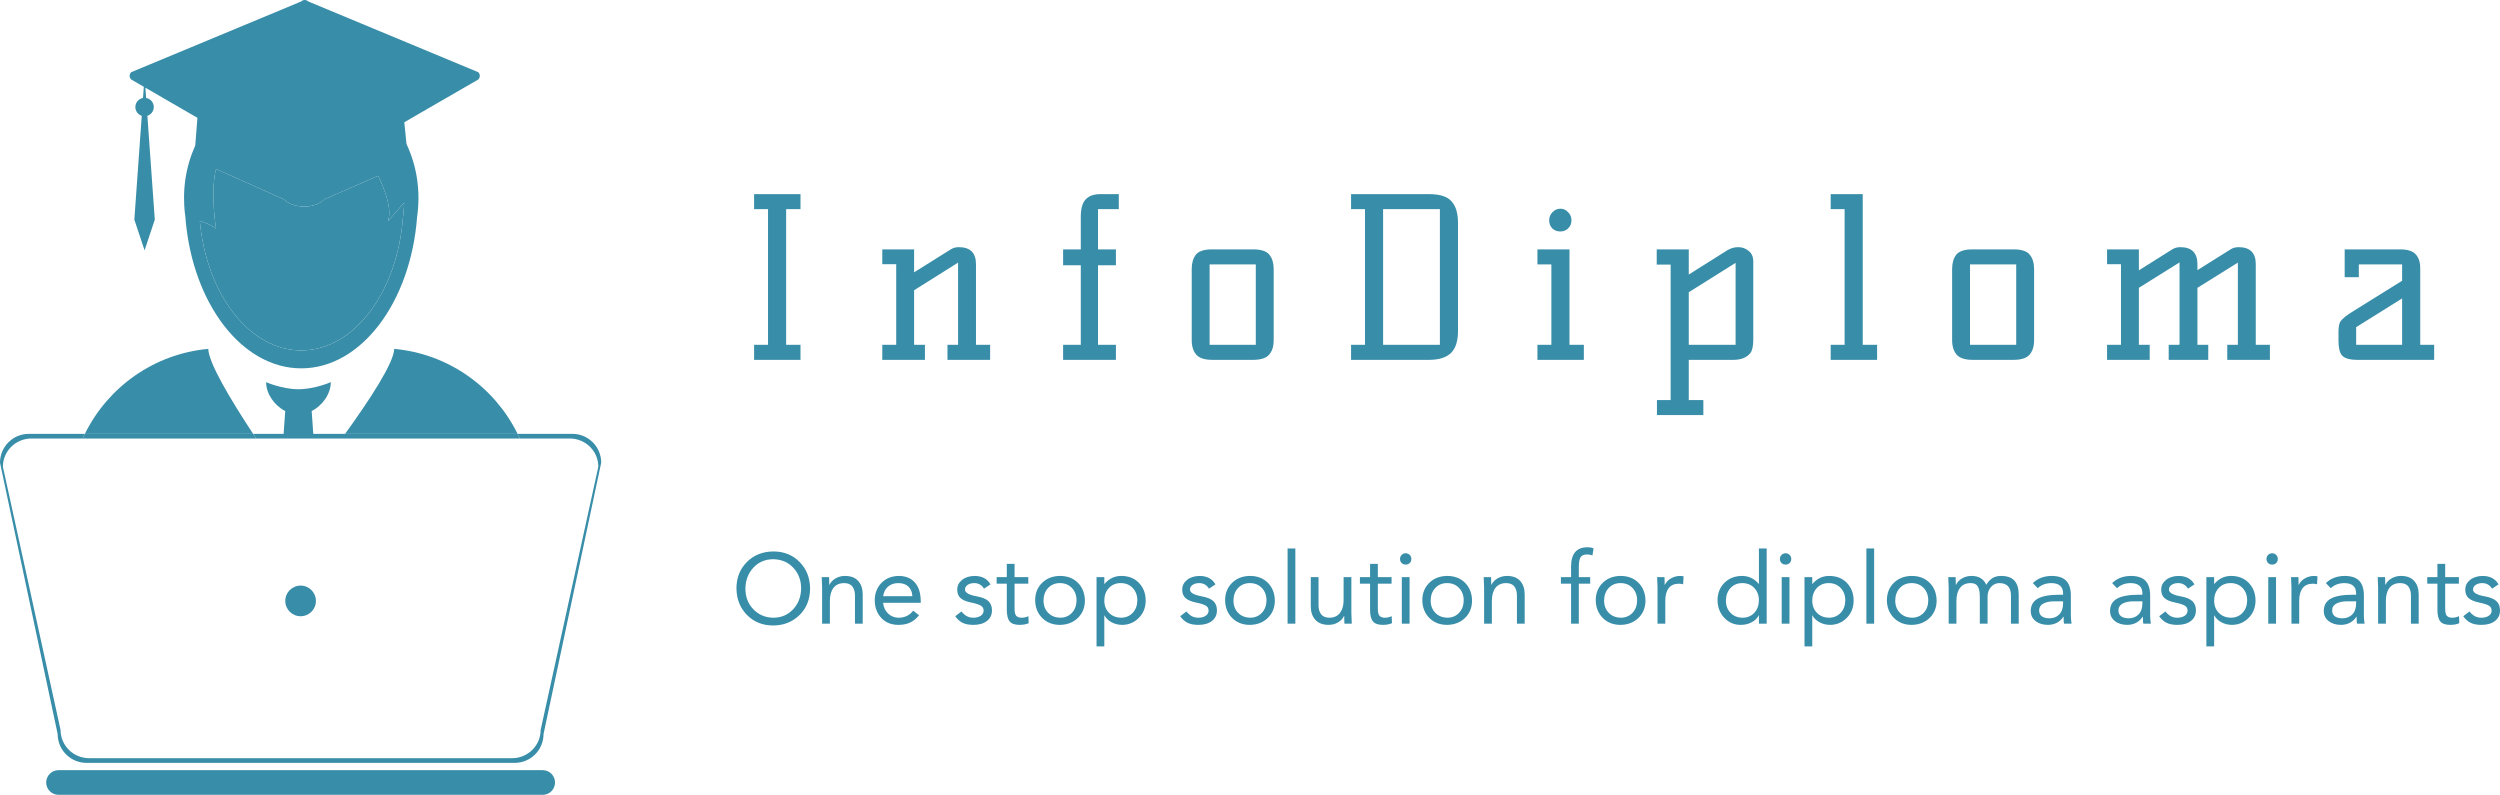 <svg width="396" height="126" viewBox="0 0 396 126" fill="none" xmlns="http://www.w3.org/2000/svg">
<g clip-path="url(#clip0_143_181)">
<path d="M59.912 27.838L51.388 31.572C49.858 33.103 46.505 33.103 44.969 31.572L34.218 26.764C33.268 30.494 34.224 36.215 34.227 36.215C33.26 35.541 32.373 35.19 31.65 35.008C32.716 46.581 39.501 55.503 47.716 55.503C56.068 55.503 62.938 46.284 63.829 34.436C63.941 33.67 64.001 32.887 64.012 32.094L61.407 35.086C62.167 33.403 61.093 30.348 59.912 27.838Z" fill="#388DA8"/>
<path d="M54.661 68.722H81.984C78.345 61.321 71.043 56.047 62.444 55.261C62.397 57.484 58.516 63.389 54.661 68.722Z" fill="#388DA8"/>
<path d="M32.99 55.263C24.388 56.049 17.09 61.321 13.445 68.721H40.095C36.578 63.389 33.038 57.484 32.99 55.263Z" fill="#388DA8"/>
<path d="M47.616 97.613C48.956 97.613 50.043 96.526 50.043 95.186C50.043 93.845 48.956 92.758 47.616 92.758C46.275 92.758 45.188 93.845 45.188 95.186C45.188 96.526 46.275 97.613 47.616 97.613Z" fill="#388DA8"/>
<path d="M85.964 121.994H9.269C8.191 121.994 7.316 122.87 7.316 123.948C7.316 125.027 8.191 125.901 9.269 125.901H85.964C87.043 125.901 87.917 125.026 87.917 123.948C87.915 122.87 87.041 121.994 85.964 121.994Z" fill="#388DA8"/>
<path d="M13.704 120.839H81.532C84.052 120.839 86.098 118.796 86.098 116.271L95.232 73.287C95.232 70.765 93.186 68.72 90.664 68.72H81.985C82.109 68.965 82.227 69.211 82.341 69.459H90.25C92.747 69.459 94.774 71.46 94.774 73.928L85.638 115.625C85.638 118.096 83.614 120.097 81.115 120.097H14.116C11.618 120.097 9.594 118.093 9.594 115.625L0.459 73.931C0.459 71.459 2.483 69.461 4.98 69.461H13.089C13.203 69.21 13.325 68.966 13.445 68.723H4.567C2.045 68.723 0 70.767 0 73.29L9.133 116.274C9.135 118.796 11.181 120.839 13.704 120.839Z" fill="#388DA8"/>
<path d="M40.586 69.46C40.422 69.214 40.259 68.969 40.092 68.723H13.445C13.324 68.968 13.203 69.215 13.091 69.46H40.586Z" fill="#388DA8"/>
<path d="M54.659 68.723H49.623L49.37 65.115C51.077 64.234 52.398 62.4 52.398 60.535C52.398 60.535 49.861 61.655 47.277 61.655C44.689 61.655 42.154 60.535 42.154 60.535C42.154 62.4 43.475 64.234 45.18 65.115L44.927 68.723H40.094C40.257 68.972 40.42 69.218 40.588 69.46H44.877H49.673H54.122H82.341C82.227 69.211 82.108 68.965 81.985 68.723H54.659Z" fill="#388DA8"/>
<path d="M22.781 13.747L22.652 15.518C21.968 15.634 21.441 16.233 21.441 16.956C21.441 17.607 21.866 18.154 22.454 18.346L21.28 34.792L22.9 39.655L24.52 34.792L23.345 18.346C23.931 18.152 24.358 17.607 24.358 16.956C24.358 16.232 23.833 15.634 23.146 15.518L23.027 13.889L25.838 15.516L25.951 15.583L31.272 18.662L30.927 23.053C30.177 24.724 29.636 26.519 29.361 28.409C29.22 29.376 29.152 30.365 29.152 31.375C29.152 31.783 29.166 32.189 29.187 32.593C29.22 33.181 29.276 33.764 29.361 34.339C29.375 34.514 29.391 34.688 29.403 34.861C30.576 48.108 38.327 58.346 47.718 58.346C57.227 58.346 65.054 47.844 66.07 34.346C66.21 33.377 66.283 32.383 66.283 31.372C66.283 30.361 66.209 29.369 66.07 28.399C65.782 26.414 65.196 24.536 64.386 22.794L64.042 19.365L69.483 16.216L70.699 15.516L75.762 12.589C76.079 12.269 76.079 11.755 75.762 11.439L48.84 0.238C48.524 -0.079 48.012 -0.079 47.697 0.238L20.776 11.438C20.456 11.754 20.456 12.267 20.776 12.588L22.781 13.747ZM63.83 34.437C62.939 46.286 56.069 55.505 47.718 55.505C39.502 55.505 32.716 46.582 31.651 35.009C32.375 35.191 33.26 35.542 34.228 36.217C34.228 36.217 33.27 30.495 34.22 26.765L44.97 31.573C46.506 33.104 49.859 33.104 51.39 31.573L59.912 27.838C61.093 30.348 62.167 33.403 61.407 35.086L64.012 32.094C64.002 32.887 63.942 33.67 63.83 34.437Z" fill="#388DA8"/>
<path d="M122.486 87.35C124.167 87.35 125.554 87.902 126.647 89.005C127.739 90.108 128.296 91.511 128.317 93.213C128.307 94.947 127.745 96.355 126.631 97.437C125.517 98.519 124.135 99.066 122.486 99.076C120.805 99.076 119.418 98.522 118.325 97.413C117.232 96.305 116.675 94.905 116.654 93.213C116.654 91.532 117.201 90.14 118.293 89.036C119.386 87.933 120.784 87.371 122.486 87.35ZM118.073 93.213C118.073 94.547 118.493 95.648 119.334 96.515C120.174 97.382 121.225 97.826 122.486 97.847C123.747 97.847 124.792 97.405 125.622 96.523C126.452 95.64 126.878 94.537 126.899 93.213C126.899 91.921 126.489 90.831 125.67 89.943C124.85 89.055 123.783 88.6 122.47 88.579C121.188 88.59 120.14 89.039 119.326 89.927C118.511 90.815 118.094 91.91 118.073 93.213ZM133.849 91.227C134.774 91.227 135.473 91.495 135.946 92.031C136.418 92.567 136.655 93.281 136.655 94.174V98.792H135.426V94.316C135.426 93.749 135.294 93.284 135.031 92.921C134.769 92.559 134.338 92.372 133.739 92.362C132.983 92.362 132.413 92.612 132.029 93.111C131.646 93.61 131.454 94.3 131.454 95.183V98.792H130.224V93.055C130.224 93.003 130.203 92.457 130.161 91.416H131.328C131.349 92.152 131.359 92.556 131.359 92.63H131.391C131.59 92.21 131.913 91.871 132.36 91.613C132.807 91.356 133.303 91.227 133.849 91.227ZM142.345 91.227C143.437 91.227 144.291 91.571 144.906 92.26C145.52 92.948 145.833 93.922 145.843 95.183V95.483H139.886C139.949 96.165 140.206 96.728 140.658 97.169C141.11 97.61 141.662 97.836 142.313 97.847C143.311 97.847 144.089 97.474 144.646 96.728L145.576 97.453C145.187 97.957 144.73 98.338 144.204 98.595C143.679 98.853 143.049 98.981 142.313 98.981C141.189 98.981 140.285 98.616 139.602 97.886C138.919 97.156 138.572 96.229 138.562 95.104C138.562 93.99 138.911 93.071 139.61 92.346C140.309 91.621 141.22 91.248 142.345 91.227ZM144.52 94.442C144.488 93.801 144.28 93.294 143.897 92.921C143.513 92.548 142.975 92.362 142.281 92.362C141.651 92.362 141.12 92.54 140.69 92.898C140.259 93.255 139.991 93.77 139.886 94.442H144.52ZM154.386 91.227C155.563 91.238 156.398 91.684 156.892 92.567L155.867 93.245C155.51 92.656 154.99 92.362 154.307 92.362C153.897 92.362 153.553 92.457 153.275 92.646C152.996 92.835 152.857 93.082 152.857 93.386C152.857 93.88 153.472 94.237 154.701 94.458C155.584 94.616 156.209 94.873 156.577 95.23C156.944 95.588 157.128 96.066 157.128 96.665C157.128 97.39 156.86 97.957 156.324 98.367C155.789 98.777 155.074 98.981 154.181 98.981C153.487 98.981 152.917 98.871 152.471 98.65C152.024 98.43 151.638 98.083 151.312 97.61L152.29 96.854C152.594 97.222 152.894 97.479 153.188 97.626C153.482 97.773 153.813 97.847 154.181 97.847C154.654 97.847 155.043 97.744 155.347 97.539C155.652 97.335 155.804 97.059 155.804 96.712C155.804 96.355 155.644 96.087 155.324 95.908C155.003 95.73 154.47 95.567 153.724 95.419C152.988 95.262 152.455 95.025 152.124 94.71C151.793 94.395 151.628 93.959 151.628 93.402C151.628 92.782 151.882 92.267 152.392 91.858C152.902 91.448 153.566 91.238 154.386 91.227ZM160.706 89.32V91.416H162.881V92.457H160.706V96.397C160.706 96.985 160.801 97.374 160.99 97.563C161.179 97.752 161.452 97.847 161.809 97.847C162.219 97.847 162.582 97.763 162.897 97.594L162.944 98.713C162.524 98.892 162.046 98.981 161.51 98.981C160.753 98.981 160.225 98.795 159.926 98.422C159.626 98.049 159.477 97.437 159.477 96.586V92.457H157.869V91.416H159.477V89.32H160.706ZM167.909 91.227C169.054 91.227 169.989 91.582 170.714 92.291C171.439 93 171.817 93.938 171.849 95.104C171.849 96.229 171.481 97.151 170.746 97.87C170.01 98.59 169.064 98.96 167.909 98.981C166.753 98.981 165.812 98.616 165.087 97.886C164.362 97.156 163.989 96.229 163.968 95.104C163.968 93.969 164.336 93.042 165.072 92.323C165.807 91.603 166.753 91.238 167.909 91.227ZM165.292 95.104C165.292 95.913 165.537 96.567 166.025 97.067C166.514 97.566 167.142 97.826 167.909 97.847C168.676 97.847 169.301 97.592 169.784 97.082C170.268 96.573 170.514 95.913 170.525 95.104C170.525 94.306 170.281 93.649 169.792 93.134C169.304 92.619 168.67 92.362 167.893 92.362C167.136 92.362 166.516 92.617 166.033 93.126C165.55 93.636 165.303 94.295 165.292 95.104ZM177.602 91.227C178.768 91.227 179.703 91.595 180.407 92.33C181.111 93.066 181.468 93.99 181.479 95.104C181.479 96.208 181.122 97.124 180.407 97.855C179.693 98.585 178.82 98.96 177.791 98.981C177.16 98.981 176.59 98.845 176.081 98.572C175.571 98.299 175.195 97.936 174.954 97.484H174.922V102.386H173.693V91.416H174.922V92.488H174.954C175.679 91.647 176.561 91.227 177.602 91.227ZM174.922 95.104C174.922 95.913 175.167 96.567 175.655 97.067C176.144 97.566 176.772 97.826 177.539 97.847C178.306 97.847 178.931 97.592 179.414 97.082C179.897 96.573 180.144 95.913 180.155 95.104C180.155 94.306 179.911 93.649 179.422 93.134C178.933 92.619 178.3 92.362 177.523 92.362C176.766 92.362 176.146 92.617 175.663 93.126C175.18 93.636 174.933 94.295 174.922 95.104ZM190.021 91.227C191.198 91.238 192.033 91.684 192.527 92.567L191.503 93.245C191.145 92.656 190.625 92.362 189.942 92.362C189.533 92.362 189.188 92.457 188.91 92.646C188.632 92.835 188.492 93.082 188.492 93.386C188.492 93.88 189.107 94.237 190.336 94.458C191.219 94.616 191.844 94.873 192.212 95.23C192.58 95.588 192.764 96.066 192.764 96.665C192.764 97.39 192.496 97.957 191.96 98.367C191.424 98.777 190.709 98.981 189.816 98.981C189.123 98.981 188.553 98.871 188.106 98.65C187.66 98.43 187.274 98.083 186.948 97.61L187.925 96.854C188.23 97.222 188.529 97.479 188.823 97.626C189.118 97.773 189.449 97.847 189.816 97.847C190.289 97.847 190.678 97.744 190.983 97.539C191.287 97.335 191.44 97.059 191.44 96.712C191.44 96.355 191.279 96.087 190.959 95.908C190.638 95.73 190.105 95.567 189.359 95.419C188.624 95.262 188.09 95.025 187.76 94.71C187.429 94.395 187.263 93.959 187.263 93.402C187.263 92.782 187.518 92.267 188.027 91.858C188.537 91.448 189.202 91.238 190.021 91.227ZM197.996 91.227C199.141 91.227 200.077 91.582 200.802 92.291C201.527 93 201.905 93.938 201.936 95.104C201.936 96.229 201.569 97.151 200.833 97.87C200.098 98.59 199.152 98.96 197.996 98.981C196.84 98.981 195.9 98.616 195.175 97.886C194.45 97.156 194.077 96.229 194.056 95.104C194.056 93.969 194.424 93.042 195.159 92.323C195.895 91.603 196.84 91.238 197.996 91.227ZM195.38 95.104C195.38 95.913 195.624 96.567 196.113 97.067C196.601 97.566 197.229 97.826 197.996 97.847C198.763 97.847 199.388 97.592 199.872 97.082C200.355 96.573 200.602 95.913 200.613 95.104C200.613 94.306 200.368 93.649 199.88 93.134C199.391 92.619 198.758 92.362 197.98 92.362C197.224 92.362 196.604 92.617 196.121 93.126C195.637 93.636 195.39 94.295 195.38 95.104ZM205.183 86.877V98.792H203.954V86.877H205.183ZM208.855 91.416V95.892C208.855 96.46 208.989 96.925 209.257 97.287C209.525 97.65 209.953 97.836 210.542 97.847C211.298 97.847 211.868 97.594 212.252 97.09C212.635 96.586 212.827 95.913 212.827 95.073V91.416H214.057V97.153C214.067 97.447 214.088 97.994 214.12 98.792H212.953C212.943 98.288 212.932 97.883 212.922 97.579H212.89C212.701 97.989 212.383 98.325 211.937 98.588C211.49 98.85 210.983 98.981 210.416 98.981C209.512 98.971 208.821 98.7 208.343 98.17C207.865 97.639 207.626 96.927 207.626 96.034V91.416H208.855ZM218.249 89.32V91.416H220.424V92.457H218.249V96.397C218.249 96.985 218.343 97.374 218.533 97.563C218.722 97.752 218.995 97.847 219.352 97.847C219.762 97.847 220.124 97.763 220.44 97.594L220.487 98.713C220.067 98.892 219.589 98.981 219.053 98.981C218.296 98.981 217.768 98.795 217.469 98.422C217.169 98.049 217.02 97.437 217.02 96.586V92.457H215.412V91.416H217.02V89.32H218.249ZM222.662 87.634C222.904 87.634 223.114 87.72 223.292 87.894C223.471 88.067 223.56 88.28 223.56 88.532C223.56 88.795 223.476 89.01 223.308 89.178C223.14 89.346 222.925 89.43 222.662 89.43C222.399 89.43 222.184 89.346 222.016 89.178C221.848 89.01 221.764 88.795 221.764 88.532C221.764 88.28 221.853 88.067 222.032 87.894C222.21 87.72 222.42 87.634 222.662 87.634ZM223.277 91.416V98.792H222.047V91.416H223.277ZM229.234 91.227C230.38 91.227 231.315 91.582 232.04 92.291C232.765 93 233.143 93.938 233.174 95.104C233.174 96.229 232.807 97.151 232.071 97.87C231.336 98.59 230.39 98.96 229.234 98.981C228.078 98.981 227.138 98.616 226.413 97.886C225.688 97.156 225.315 96.229 225.294 95.104C225.294 93.969 225.662 93.042 226.397 92.323C227.133 91.603 228.078 91.238 229.234 91.227ZM226.618 95.104C226.618 95.913 226.862 96.567 227.351 97.067C227.839 97.566 228.467 97.826 229.234 97.847C230.001 97.847 230.626 97.592 231.11 97.082C231.593 96.573 231.84 95.913 231.851 95.104C231.851 94.306 231.606 93.649 231.118 93.134C230.629 92.619 229.996 92.362 229.219 92.362C228.462 92.362 227.842 92.617 227.359 93.126C226.875 93.636 226.628 94.295 226.618 95.104ZM238.707 91.227C239.631 91.227 240.33 91.495 240.803 92.031C241.276 92.567 241.512 93.281 241.512 94.174V98.792H240.283V94.316C240.283 93.749 240.151 93.284 239.889 92.921C239.626 92.559 239.195 92.372 238.596 92.362C237.84 92.362 237.27 92.612 236.886 93.111C236.503 93.61 236.311 94.3 236.311 95.183V98.792H235.082V93.055C235.082 93.003 235.061 92.457 235.019 91.416H236.185C236.206 92.152 236.216 92.556 236.216 92.63H236.248C236.447 92.21 236.771 91.871 237.217 91.613C237.664 91.356 238.16 91.227 238.707 91.227ZM251.457 86.688C251.867 86.688 252.187 86.751 252.419 86.877L252.245 87.98C251.951 87.875 251.673 87.823 251.41 87.823C250.895 87.823 250.546 87.972 250.362 88.272C250.178 88.571 250.086 89.068 250.086 89.761V91.416H251.883V92.457H250.086V98.792H248.857V92.457H247.249V91.416H248.857V89.746C248.857 87.707 249.723 86.688 251.457 86.688ZM256.705 91.227C257.851 91.227 258.786 91.582 259.511 92.291C260.236 93 260.614 93.938 260.646 95.104C260.646 96.229 260.278 97.151 259.542 97.87C258.807 98.59 257.861 98.96 256.705 98.981C255.55 98.981 254.609 98.616 253.884 97.886C253.159 97.156 252.786 96.229 252.765 95.104C252.765 93.969 253.133 93.042 253.869 92.323C254.604 91.603 255.55 91.238 256.705 91.227ZM254.089 95.104C254.089 95.913 254.333 96.567 254.822 97.067C255.311 97.566 255.938 97.826 256.705 97.847C257.473 97.847 258.098 97.592 258.581 97.082C259.064 96.573 259.311 95.913 259.322 95.104C259.322 94.306 259.077 93.649 258.589 93.134C258.1 92.619 257.467 92.362 256.69 92.362C255.933 92.362 255.313 92.617 254.83 93.126C254.347 93.636 254.1 94.295 254.089 95.104ZM266.178 91.227C266.367 91.227 266.535 91.253 266.682 91.306L266.603 92.551C266.372 92.488 266.152 92.457 265.941 92.457C265.227 92.457 264.688 92.69 264.326 93.158C263.963 93.625 263.782 94.285 263.782 95.136V98.792H262.553V93.055C262.553 92.908 262.532 92.362 262.49 91.416H263.656C263.677 92.152 263.688 92.556 263.688 92.63H263.719C263.919 92.21 264.242 91.871 264.688 91.613C265.135 91.356 265.631 91.227 266.178 91.227ZM279.842 86.877V98.792H278.613V97.484H278.582C278.329 97.957 277.946 98.325 277.431 98.588C276.916 98.85 276.354 98.981 275.745 98.981C274.704 98.981 273.835 98.611 273.136 97.87C272.437 97.13 272.078 96.208 272.057 95.104C272.057 93.98 272.416 93.055 273.136 92.33C273.856 91.605 274.788 91.238 275.934 91.227C276.995 91.227 277.878 91.647 278.582 92.488H278.613V86.877H279.842ZM273.38 95.104C273.38 95.913 273.625 96.57 274.113 97.074C274.602 97.579 275.23 97.836 275.997 97.847C276.764 97.847 277.386 97.594 277.864 97.09C278.343 96.586 278.592 95.924 278.613 95.104C278.613 94.306 278.369 93.649 277.88 93.134C277.392 92.619 276.759 92.362 275.981 92.362C275.225 92.362 274.607 92.617 274.129 93.126C273.651 93.636 273.402 94.295 273.38 95.104ZM282.837 87.634C283.079 87.634 283.289 87.72 283.467 87.894C283.646 88.067 283.735 88.28 283.735 88.532C283.735 88.795 283.651 89.01 283.483 89.178C283.315 89.346 283.1 89.43 282.837 89.43C282.574 89.43 282.359 89.346 282.191 89.178C282.023 89.01 281.939 88.795 281.939 88.532C281.939 88.28 282.028 88.067 282.207 87.894C282.385 87.72 282.595 87.634 282.837 87.634ZM283.452 91.416V98.792H282.222V91.416H283.452ZM289.74 91.227C290.907 91.227 291.842 91.595 292.546 92.33C293.25 93.066 293.607 93.99 293.617 95.104C293.617 96.208 293.26 97.124 292.546 97.855C291.831 98.585 290.959 98.96 289.929 98.981C289.299 98.981 288.729 98.845 288.219 98.572C287.71 98.299 287.334 97.936 287.092 97.484H287.061V102.386H285.832V91.416H287.061V92.488H287.092C287.817 91.647 288.7 91.227 289.74 91.227ZM287.061 95.104C287.061 95.913 287.305 96.567 287.794 97.067C288.282 97.566 288.91 97.826 289.677 97.847C290.444 97.847 291.069 97.592 291.553 97.082C292.036 96.573 292.283 95.913 292.294 95.104C292.294 94.306 292.049 93.649 291.561 93.134C291.072 92.619 290.439 92.362 289.661 92.362C288.905 92.362 288.285 92.617 287.802 93.126C287.318 93.636 287.071 94.295 287.061 95.104ZM296.864 86.877V98.792H295.635V86.877H296.864ZM302.822 91.227C303.967 91.227 304.902 91.582 305.627 92.291C306.352 93 306.731 93.938 306.762 95.104C306.762 96.229 306.394 97.151 305.659 97.87C304.923 98.59 303.978 98.96 302.822 98.981C301.666 98.981 300.726 98.616 300.001 97.886C299.276 97.156 298.903 96.229 298.882 95.104C298.882 93.969 299.249 93.042 299.985 92.323C300.72 91.603 301.666 91.238 302.822 91.227ZM300.206 95.104C300.206 95.913 300.45 96.567 300.938 97.067C301.427 97.566 302.055 97.826 302.822 97.847C303.589 97.847 304.214 97.592 304.697 97.082C305.181 96.573 305.428 95.913 305.438 95.104C305.438 94.306 305.194 93.649 304.705 93.134C304.217 92.619 303.584 92.362 302.806 92.362C302.05 92.362 301.43 92.617 300.946 93.126C300.463 93.636 300.216 94.295 300.206 95.104ZM312.31 91.227C313.434 91.227 314.206 91.695 314.627 92.63C314.921 92.147 315.252 91.792 315.62 91.566C315.987 91.34 316.439 91.227 316.975 91.227C317.931 91.227 318.635 91.477 319.087 91.976C319.539 92.475 319.765 93.229 319.765 94.237V98.792H318.535V94.332C318.535 93.04 317.936 92.383 316.739 92.362C316.182 92.362 315.725 92.569 315.367 92.984C315.01 93.4 314.832 93.901 314.832 94.49V98.792H313.602V94.521C313.602 93.796 313.497 93.255 313.287 92.898C313.077 92.54 312.704 92.362 312.168 92.362C311.422 92.362 310.857 92.612 310.474 93.111C310.09 93.61 309.898 94.3 309.898 95.183V98.792H308.669V93.055C308.659 92.688 308.638 92.141 308.606 91.416H309.772C309.793 92.141 309.804 92.546 309.804 92.63H309.835C310.035 92.21 310.356 91.871 310.797 91.613C311.238 91.356 311.742 91.227 312.31 91.227ZM324.934 91.227C326.006 91.227 326.786 91.479 327.275 91.984C327.763 92.488 328.013 93.25 328.023 94.269V97.579C328.023 97.894 328.06 98.299 328.134 98.792H326.952C326.899 98.698 326.873 98.33 326.873 97.689H326.841C326.285 98.53 325.475 98.96 324.414 98.981C323.605 98.981 322.946 98.779 322.436 98.375C321.927 97.97 321.672 97.442 321.672 96.791C321.672 95.898 322.04 95.243 322.775 94.829C323.511 94.413 324.661 94.206 326.227 94.206H326.794V94.001C326.794 92.929 326.185 92.383 324.966 92.362C324.083 92.362 323.353 92.63 322.775 93.166L322.003 92.362C322.759 91.626 323.736 91.248 324.934 91.227ZM322.996 96.665C322.996 97.495 323.537 97.92 324.619 97.941C325.26 97.941 325.783 97.736 326.187 97.327C326.592 96.917 326.794 96.318 326.794 95.53V95.246H325.439C324.714 95.246 324.128 95.362 323.681 95.593C323.235 95.824 323.006 96.181 322.996 96.665ZM337.496 91.227C338.567 91.227 339.348 91.479 339.836 91.984C340.325 92.488 340.574 93.25 340.585 94.269V97.579C340.585 97.894 340.622 98.299 340.695 98.792H339.513C339.461 98.698 339.434 98.33 339.434 97.689H339.403C338.846 98.53 338.037 98.96 336.976 98.981C336.167 98.981 335.507 98.779 334.998 98.375C334.488 97.97 334.233 97.442 334.233 96.791C334.233 95.898 334.601 95.243 335.337 94.829C336.072 94.413 337.223 94.206 338.788 94.206H339.356V94.001C339.356 92.929 338.746 92.383 337.527 92.362C336.645 92.362 335.914 92.63 335.337 93.166L334.564 92.362C335.321 91.626 336.298 91.248 337.496 91.227ZM335.557 96.665C335.557 97.495 336.098 97.92 337.181 97.941C337.821 97.941 338.344 97.736 338.749 97.327C339.153 96.917 339.356 96.318 339.356 95.53V95.246H338C337.275 95.246 336.689 95.362 336.243 95.593C335.796 95.824 335.568 96.181 335.557 96.665ZM345.093 91.227C346.269 91.238 347.105 91.684 347.598 92.567L346.574 93.245C346.217 92.656 345.697 92.362 345.014 92.362C344.604 92.362 344.26 92.457 343.981 92.646C343.703 92.835 343.564 93.082 343.564 93.386C343.564 93.88 344.178 94.237 345.408 94.458C346.29 94.616 346.916 94.873 347.283 95.23C347.651 95.588 347.835 96.066 347.835 96.665C347.835 97.39 347.567 97.957 347.031 98.367C346.495 98.777 345.781 98.981 344.888 98.981C344.194 98.981 343.624 98.871 343.178 98.65C342.731 98.43 342.345 98.083 342.019 97.61L342.996 96.854C343.301 97.222 343.6 97.479 343.895 97.626C344.189 97.773 344.52 97.847 344.888 97.847C345.36 97.847 345.749 97.744 346.054 97.539C346.359 97.335 346.511 97.059 346.511 96.712C346.511 96.355 346.351 96.087 346.03 95.908C345.71 95.73 345.177 95.567 344.431 95.419C343.695 95.262 343.162 95.025 342.831 94.71C342.5 94.395 342.334 93.959 342.334 93.402C342.334 92.782 342.589 92.267 343.099 91.858C343.608 91.448 344.273 91.238 345.093 91.227ZM353.398 91.227C354.565 91.227 355.5 91.595 356.204 92.33C356.908 93.066 357.265 93.99 357.276 95.104C357.276 96.208 356.918 97.124 356.204 97.855C355.489 98.585 354.617 98.96 353.588 98.981C352.957 98.981 352.387 98.845 351.878 98.572C351.368 98.299 350.992 97.936 350.751 97.484H350.719V102.386H349.49V91.416H350.719V92.488H350.751C351.476 91.647 352.358 91.227 353.398 91.227ZM350.719 95.104C350.719 95.913 350.963 96.567 351.452 97.067C351.941 97.566 352.568 97.826 353.335 97.847C354.102 97.847 354.728 97.592 355.211 97.082C355.694 96.573 355.941 95.913 355.952 95.104C355.952 94.306 355.707 93.649 355.219 93.134C354.73 92.619 354.097 92.362 353.32 92.362C352.563 92.362 351.943 92.617 351.46 93.126C350.977 93.636 350.73 94.295 350.719 95.104ZM359.908 87.634C360.149 87.634 360.36 87.72 360.538 87.894C360.717 88.067 360.806 88.28 360.806 88.532C360.806 88.795 360.722 89.01 360.554 89.178C360.386 89.346 360.17 89.43 359.908 89.43C359.645 89.43 359.43 89.346 359.262 89.178C359.093 89.01 359.009 88.795 359.009 88.532C359.009 88.28 359.099 88.067 359.277 87.894C359.456 87.72 359.666 87.634 359.908 87.634ZM360.522 91.416V98.792H359.293V91.416H360.522ZM366.59 91.227C366.779 91.227 366.948 91.253 367.095 91.306L367.016 92.551C366.785 92.488 366.564 92.457 366.354 92.457C365.639 92.457 365.101 92.69 364.738 93.158C364.376 93.625 364.195 94.285 364.195 95.136V98.792H362.965V93.055C362.965 92.908 362.944 92.362 362.902 91.416H364.069C364.09 92.152 364.1 92.556 364.1 92.63H364.132C364.331 92.21 364.654 91.871 365.101 91.613C365.547 91.356 366.044 91.227 366.59 91.227ZM371.35 91.227C372.422 91.227 373.202 91.479 373.691 91.984C374.179 92.488 374.429 93.25 374.439 94.269V97.579C374.439 97.894 374.476 98.299 374.55 98.792H373.368C373.315 98.698 373.289 98.33 373.289 97.689H373.257C372.7 98.53 371.891 98.96 370.83 98.981C370.021 98.981 369.362 98.779 368.852 98.375C368.342 97.97 368.088 97.442 368.088 96.791C368.088 95.898 368.455 95.243 369.191 94.829C369.926 94.413 371.077 94.206 372.643 94.206H373.21V94.001C373.21 92.929 372.6 92.383 371.382 92.362C370.499 92.362 369.769 92.63 369.191 93.166L368.419 92.362C369.175 91.626 370.152 91.248 371.35 91.227ZM369.412 96.665C369.412 97.495 369.953 97.92 371.035 97.941C371.676 97.941 372.199 97.736 372.603 97.327C373.008 96.917 373.21 96.318 373.21 95.53V95.246H371.854C371.129 95.246 370.544 95.362 370.097 95.593C369.651 95.824 369.422 96.181 369.412 96.665ZM380.318 91.227C381.243 91.227 381.941 91.495 382.414 92.031C382.887 92.567 383.123 93.281 383.123 94.174V98.792H381.894V94.316C381.894 93.749 381.763 93.284 381.5 92.921C381.237 92.559 380.807 92.372 380.208 92.362C379.451 92.362 378.881 92.612 378.498 93.111C378.114 93.61 377.922 94.3 377.922 95.183V98.792H376.693V93.055C376.693 93.003 376.672 92.457 376.63 91.416H377.796C377.817 92.152 377.828 92.556 377.828 92.63H377.859C378.059 92.21 378.382 91.871 378.829 91.613C379.275 91.356 379.772 91.227 380.318 91.227ZM387.316 89.32V91.416H389.491V92.457H387.316V96.397C387.316 96.985 387.41 97.374 387.6 97.563C387.789 97.752 388.062 97.847 388.419 97.847C388.829 97.847 389.191 97.763 389.507 97.594L389.554 98.713C389.134 98.892 388.656 98.981 388.12 98.981C387.363 98.981 386.835 98.795 386.536 98.422C386.236 98.049 386.087 97.437 386.087 96.586V92.457H384.479V91.416H386.087V89.32H387.316ZM393.258 91.227C394.435 91.238 395.27 91.684 395.764 92.567L394.739 93.245C394.382 92.656 393.862 92.362 393.179 92.362C392.769 92.362 392.425 92.457 392.147 92.646C391.868 92.835 391.729 93.082 391.729 93.386C391.729 93.88 392.344 94.237 393.573 94.458C394.456 94.616 395.081 94.873 395.449 95.23C395.816 95.588 396 96.066 396 96.665C396 97.39 395.732 97.957 395.196 98.367C394.66 98.777 393.946 98.981 393.053 98.981C392.359 98.981 391.789 98.871 391.343 98.65C390.896 98.43 390.51 98.083 390.184 97.61L391.162 96.854C391.466 97.222 391.766 97.479 392.06 97.626C392.354 97.773 392.685 97.847 393.053 97.847C393.526 97.847 393.914 97.744 394.219 97.539C394.524 97.335 394.676 97.059 394.676 96.712C394.676 96.355 394.516 96.087 394.196 95.908C393.875 95.73 393.342 95.567 392.596 95.419C391.86 95.262 391.327 95.025 390.996 94.71C390.665 94.395 390.5 93.959 390.5 93.402C390.5 92.782 390.754 92.267 391.264 91.858C391.774 91.448 392.438 91.238 393.258 91.227Z" fill="#388DA8"/>
<path d="M124.525 54.62H126.8V57H119.45V54.62H121.655V33.13H119.45V30.75H126.8V33.13H124.525V54.62ZM151.864 39.15C153.684 39.15 154.594 40.048 154.594 41.845V54.62H156.834V57H150.079V54.62H151.759V41.6L144.794 45.975V54.62H146.509V57H139.754V54.62H141.959V41.845H139.754V39.5H144.794V43.14L150.604 39.5C150.977 39.267 151.397 39.15 151.864 39.15ZM173.927 42.02V54.62H176.762V57H168.397V54.62H171.197V42.02H168.397V39.5H171.197V34.39C171.197 33.06 171.453 32.127 171.967 31.59C172.48 31.03 173.262 30.75 174.312 30.75H177.217V33.13H173.927V39.5H176.762V42.02H173.927ZM192.023 57C190.833 57 189.993 56.732 189.503 56.195C189.013 55.635 188.768 54.865 188.768 53.885V42.615C188.768 41.682 188.978 40.935 189.398 40.375C189.841 39.792 190.716 39.5 192.023 39.5H198.498C199.781 39.5 200.644 39.792 201.088 40.375C201.531 40.935 201.753 41.682 201.753 42.615V53.885C201.753 54.865 201.508 55.635 201.018 56.195C200.528 56.732 199.688 57 198.498 57H192.023ZM191.603 54.62H198.918V41.88H191.603V54.62ZM226.364 30.75C228.09 30.75 229.28 31.135 229.934 31.905C230.61 32.652 230.949 33.795 230.949 35.335V52.415C230.949 54.025 230.575 55.192 229.829 55.915C229.082 56.638 227.927 57 226.364 57H214.009V54.62H216.214V33.13H214.009V30.75H226.364ZM228.079 33.13H219.084V54.62H228.079V33.13ZM248.607 54.62H250.882V57H243.532V54.62H245.737V41.88H243.532V39.5H248.607V54.62ZM247.172 33.06C247.662 33.06 248.07 33.247 248.397 33.62C248.747 33.97 248.922 34.402 248.922 34.915C248.922 35.405 248.747 35.825 248.397 36.175C248.07 36.502 247.65 36.665 247.137 36.665C246.647 36.665 246.227 36.502 245.877 36.175C245.55 35.825 245.387 35.405 245.387 34.915C245.387 34.402 245.562 33.97 245.912 33.62C246.262 33.247 246.682 33.06 247.172 33.06ZM267.5 54.62H274.92V41.635L267.5 46.29V54.62ZM262.46 63.37H264.63V41.915H262.425V39.5H267.5V43.49L273.555 39.675C274.115 39.325 274.71 39.15 275.34 39.15C275.97 39.15 276.518 39.348 276.985 39.745C277.475 40.118 277.72 40.678 277.72 41.425V53.71C277.72 54.783 277.568 55.518 277.265 55.915C276.682 56.638 275.783 57 274.57 57H267.5V63.37H269.81V65.75H262.46V63.37ZM295.057 54.62H297.332V57H289.982V54.62H292.187V33.13H289.982V30.75H295.057V54.62ZM312.472 57C311.282 57 310.442 56.732 309.952 56.195C309.462 55.635 309.217 54.865 309.217 53.885V42.615C309.217 41.682 309.427 40.935 309.847 40.375C310.29 39.792 311.165 39.5 312.472 39.5H318.947C320.23 39.5 321.094 39.792 321.537 40.375C321.98 40.935 322.202 41.682 322.202 42.615V53.885C322.202 54.865 321.957 55.635 321.467 56.195C320.977 56.732 320.137 57 318.947 57H312.472ZM312.052 54.62H319.367V41.88H312.052V54.62ZM354.583 39.15C356.403 39.15 357.313 40.048 357.313 41.845V54.62H359.553V57H352.798V54.62H354.478V41.6L348.073 45.59V54.62H349.788V57H343.523V54.62H345.203L345.238 54.48V41.565L338.798 45.59V54.62H340.513V57H333.758V54.62H335.963V41.845H333.758V39.5H338.798V42.825L344.083 39.5C344.456 39.267 344.876 39.15 345.343 39.15C347.163 39.15 348.073 40.048 348.073 41.845V42.79L353.323 39.5C353.696 39.267 354.116 39.15 354.583 39.15ZM385.571 54.62V57H373.391C372.201 57 371.396 56.767 370.976 56.3C370.603 55.88 370.416 55.087 370.416 53.92V52.625C370.416 51.785 370.521 51.213 370.731 50.91C371.035 50.467 371.723 49.918 372.796 49.265L380.496 44.47V41.88H373.636V43.91H371.396V39.5H380.146C381.336 39.5 382.165 39.757 382.631 40.27C383.121 40.783 383.366 41.53 383.366 42.51V54.62H385.571ZM380.496 47.27L373.216 51.82V54.62H380.496V47.27Z" fill="#388DA8"/>
</g>
<defs>
<clipPath id="clip0_143_181">
<rect width="396" height="125.901" fill="white"/>
</clipPath>
</defs>
</svg>
